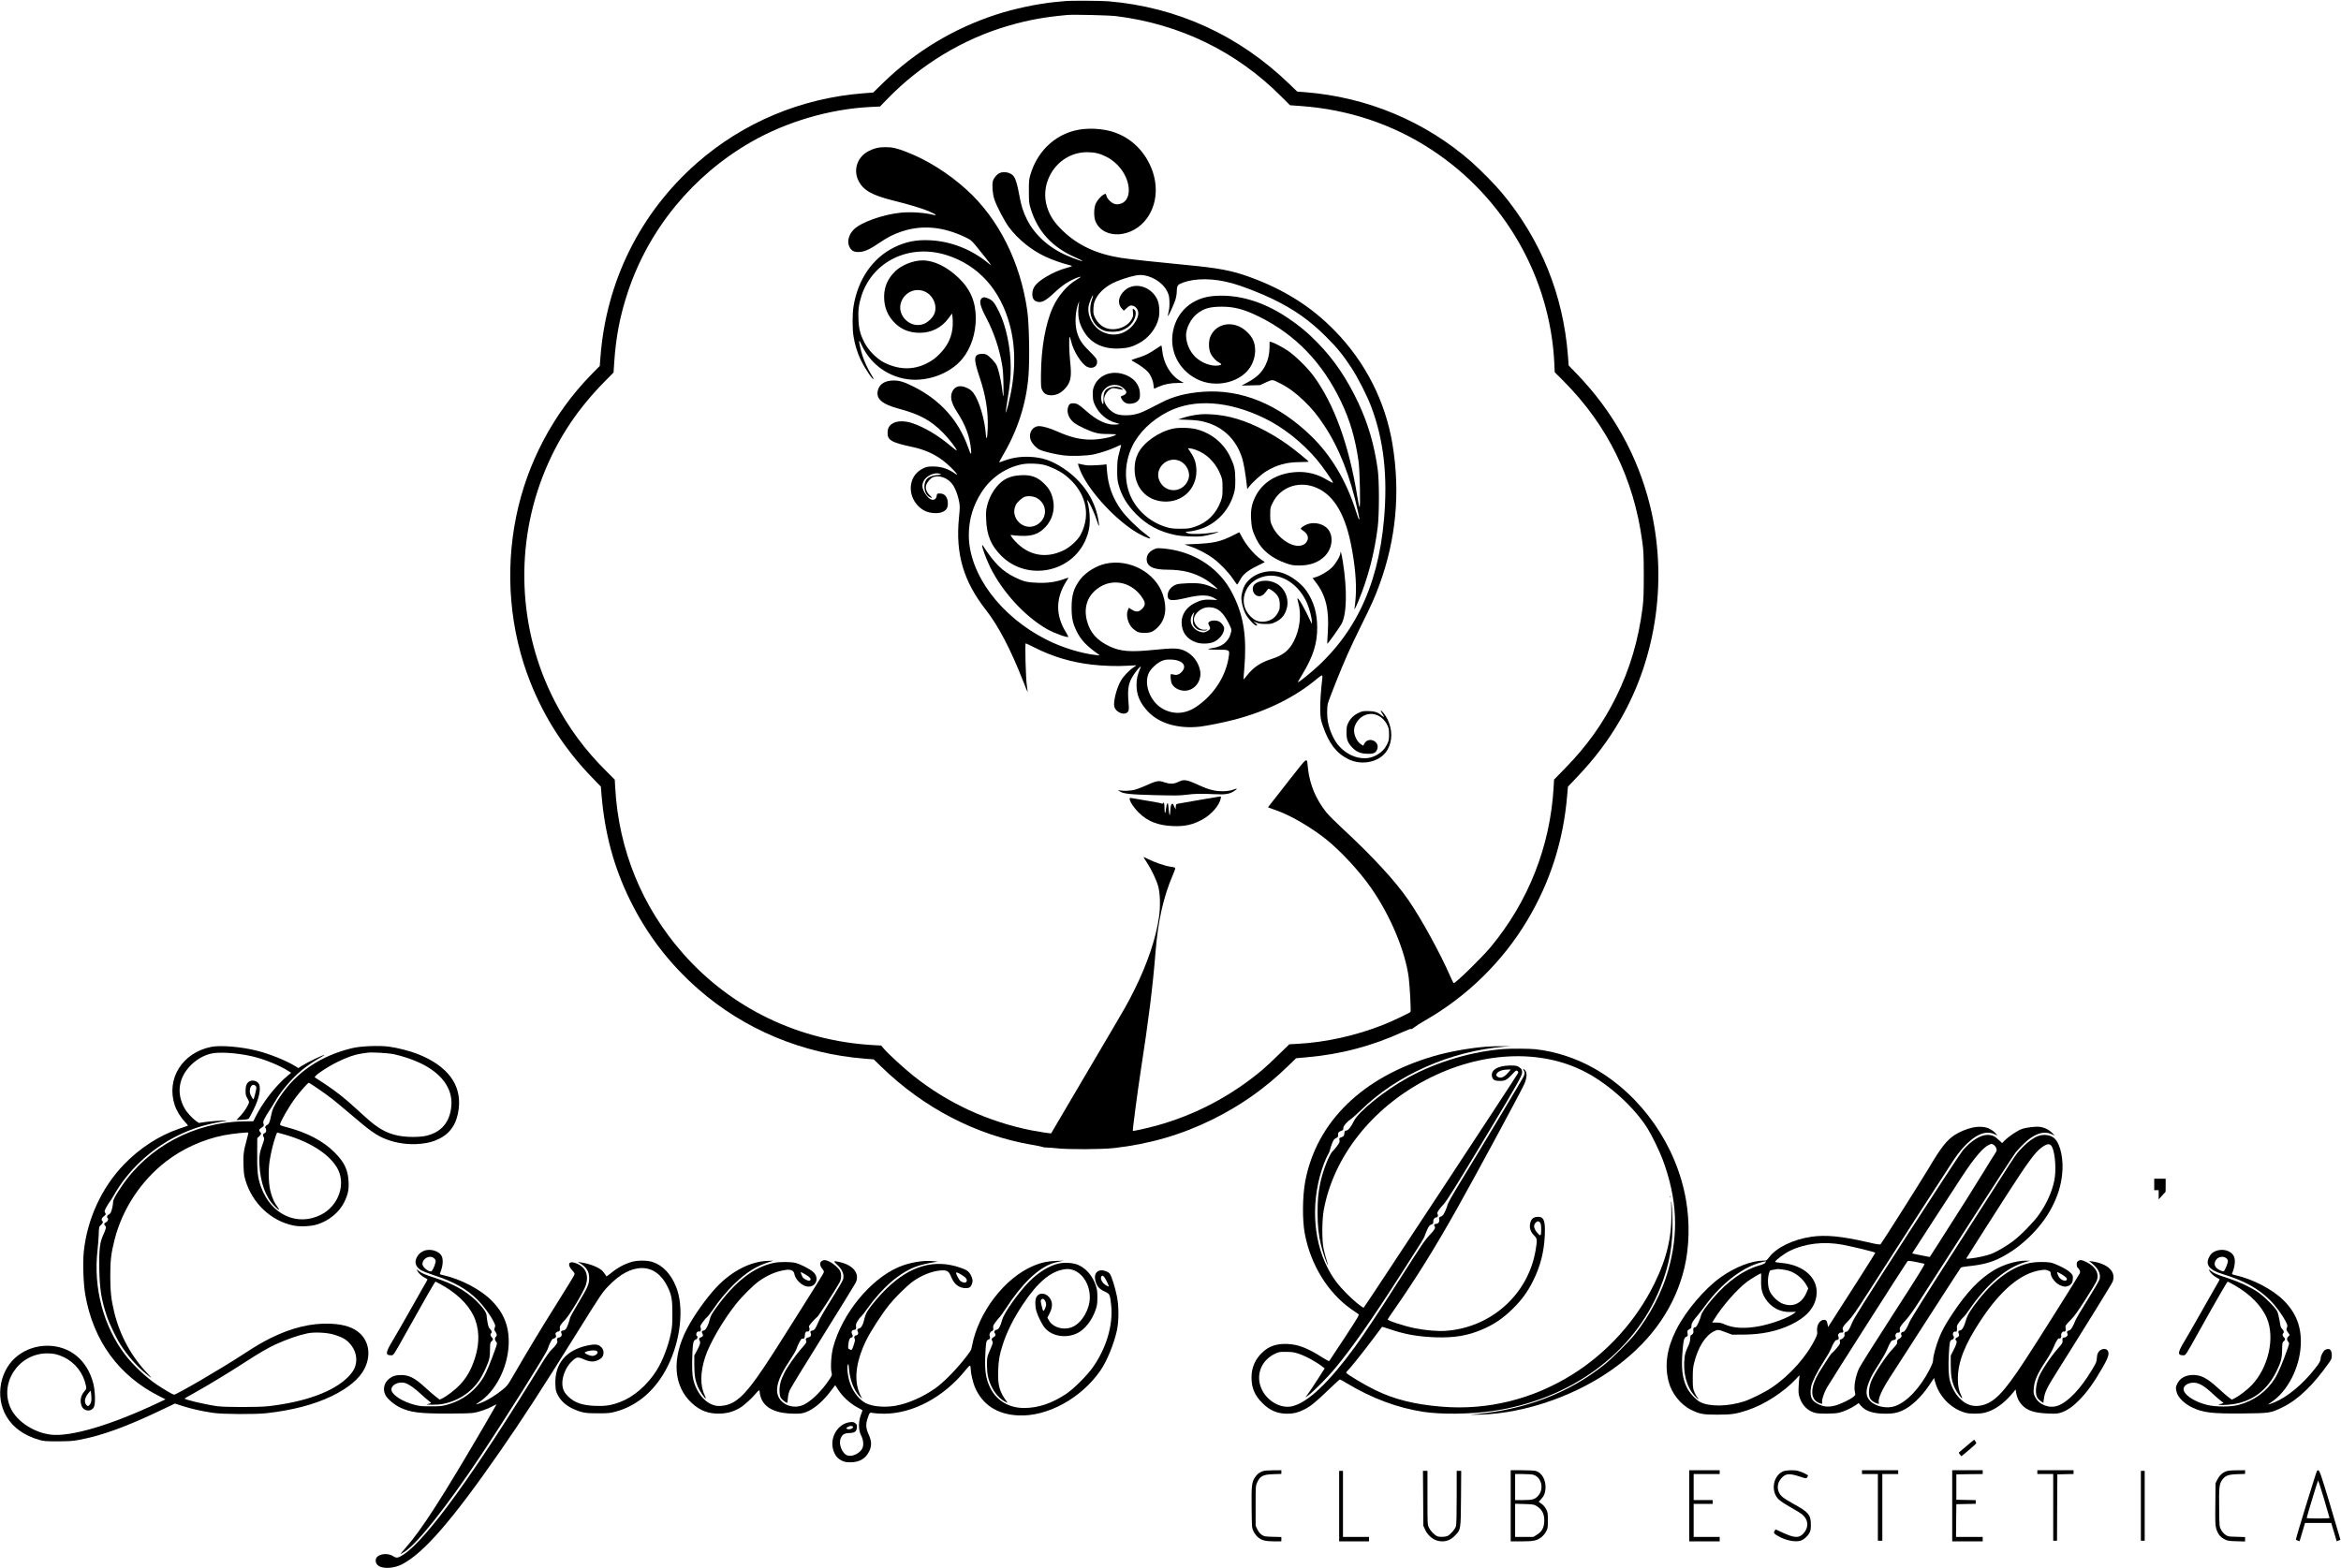 <?xml version="1.0" standalone="no"?>
<!DOCTYPE svg PUBLIC "-//W3C//DTD SVG 20010904//EN"
 "http://www.w3.org/TR/2001/REC-SVG-20010904/DTD/svg10.dtd">
<svg version="1.0" xmlns="http://www.w3.org/2000/svg"
 width="3685pt" height="2469pt" viewBox="0 0 3685 2469"
 preserveAspectRatio="xMidYMid meet">

<g transform="translate(0,2469) scale(0.1,-0.1)"
fill="#000000" stroke="none">
<path d="M16770 24673 c-19 -1 -87 -8 -150 -14 -281 -26 -666 -108 -950 -202
-670 -221 -1262 -580 -1765 -1068 l-160 -156 -155 -12 c-978 -76 -1894 -460
-2622 -1100 -893 -785 -1429 -1867 -1517 -3064 l-10 -129 -143 -146 c-589
-605 -1003 -1389 -1173 -2226 -178 -875 -100 -1792 222 -2605 224 -567 544
-1061 978 -1509 l133 -138 11 -134 c51 -606 195 -1138 447 -1650 269 -547 617
-1001 1074 -1403 723 -635 1643 -1020 2624 -1097 l140 -11 120 -117 c668 -649
1493 -1077 2366 -1227 85 -14 162 -30 171 -35 10 -5 39 -9 65 -9 27 1 99 -5
159 -12 168 -20 710 -18 903 4 558 63 1059 209 1548 450 451 224 824 487 1187
839 l129 125 185 17 c525 47 1010 176 1494 396 79 36 129 54 132 47 2 -6 24 5
49 26 26 21 102 70 170 109 660 377 1219 924 1607 1573 364 608 572 1260 631
1979 l11 129 139 146 c286 301 498 582 690 916 575 998 744 2241 459 3380
-195 780 -587 1480 -1160 2070 l-116 120 -12 155 c-74 958 -425 1824 -1039
2563 -108 130 -335 360 -482 490 -725 636 -1642 1020 -2623 1096 l-117 9 -126
121 c-791 765 -1765 1210 -2849 1301 -109 9 -591 12 -675 3z m800 -237 c1004
-125 1896 -559 2600 -1267 l136 -136 164 -12 c752 -53 1450 -286 2062 -687
1147 -750 1870 -2009 1935 -3367 l6 -138 137 -137 c695 -698 1108 -1539 1241
-2527 21 -150 23 -212 24 -530 0 -289 -4 -389 -18 -505 -64 -514 -200 -974
-418 -1415 -205 -415 -462 -775 -800 -1120 l-176 -180 -7 -120 c-53 -928 -395
-1798 -989 -2515 -137 -165 -552 -571 -583 -570 -5 0 -29 46 -53 103 -158 363
-450 897 -659 1202 -205 299 -562 687 -1035 1125 -108 100 -223 215 -256 255
-165 206 -264 440 -292 695 -21 187 18 213 -327 -225 l-302 -386 32 -13 c18
-7 69 -26 112 -41 219 -78 539 -265 771 -451 229 -183 526 -504 707 -764 304
-436 538 -994 593 -1413 17 -134 38 -524 28 -540 -9 -15 -293 -150 -433 -205
-427 -169 -905 -275 -1345 -298 l-130 -7 -170 -166 c-93 -92 -210 -201 -260
-242 -491 -410 -1051 -705 -1661 -873 -153 -42 -365 -89 -372 -82 -6 7 78 641
124 941 125 805 191 1338 234 1880 39 487 124 865 274 1213 20 46 36 90 36 97
0 15 -14 20 -85 30 -73 10 -240 67 -333 114 -45 23 -82 39 -82 36 0 -2 25 -43
56 -90 69 -107 146 -267 174 -365 32 -108 38 -320 15 -482 -48 -341 -186 -750
-392 -1162 -109 -217 -110 -219 -518 -911 -188 -319 -442 -751 -565 -960 -122
-209 -223 -381 -224 -381 -3 -4 -212 28 -306 47 -690 137 -1323 429 -1865 862
-150 120 -390 340 -458 420 l-47 54 -123 7 c-1169 65 -2235 578 -2997 1444
-643 729 -1012 1632 -1066 2611 l-7 125 -141 141 c-332 331 -594 686 -802
1090 -587 1135 -639 2488 -142 3665 216 511 507 944 914 1360 l152 155 11 165
c27 402 93 740 216 1107 330 989 1023 1832 1939 2358 559 320 1245 521 1886
551 l143 7 116 120 c524 541 1194 946 1907 1152 313 91 562 136 924 169 106 9
650 -4 770 -18z"/>
<path d="M17065 22659 c-404 -37 -728 -315 -847 -725 -20 -70 -23 -100 -22
-259 0 -167 2 -186 28 -270 110 -361 342 -612 711 -771 55 -24 101 -48 103
-53 4 -11 -121 32 -241 84 -284 122 -511 327 -632 570 -61 123 -90 216 -121
386 -29 160 -55 248 -86 292 -41 58 -149 84 -221 53 -44 -18 -94 -77 -108
-128 -16 -59 -5 -201 23 -285 35 -108 162 -350 232 -443 141 -188 350 -357
567 -459 110 -52 275 -110 372 -132 32 -7 54 -16 50 -20 -4 -4 -42 -16 -83
-27 -104 -28 -222 -80 -322 -140 -163 -99 -218 -168 -218 -274 0 -65 22 -101
75 -118 68 -22 137 14 273 142 125 118 230 187 361 237 28 10 51 16 51 11 0
-4 -30 -25 -67 -46 -142 -83 -287 -252 -367 -427 -119 -260 -187 -645 -190
-1067 -1 -195 0 -207 22 -247 28 -54 71 -77 142 -77 77 0 147 34 210 100 95
101 112 184 86 428 -17 159 -22 406 -7 391 4 -6 16 -41 25 -80 35 -147 161
-346 247 -390 77 -40 159 -3 159 72 0 49 -14 68 -136 188 -111 110 -159 189
-188 315 -29 122 -16 311 29 425 14 37 15 38 10 8 -29 -196 -7 -320 83 -463
115 -183 305 -270 557 -257 128 7 190 23 299 80 155 80 283 244 316 404 19 90
9 217 -22 285 -97 210 -356 284 -512 147 -103 -91 -121 -208 -46 -289 l30 -32
45 41 c28 26 54 41 70 41 69 0 122 -68 112 -142 -8 -61 -51 -139 -109 -196
-126 -125 -296 -154 -454 -77 -141 69 -235 234 -221 388 5 53 61 196 73 184 2
-2 -6 -30 -17 -62 -74 -212 8 -422 192 -491 68 -26 210 -23 279 4 75 29 132
73 169 129 56 84 65 180 19 204 -20 11 -20 10 -14 -45 6 -47 4 -64 -14 -101
-69 -142 -283 -212 -432 -141 -67 32 -121 89 -155 163 -22 48 -25 65 -21 138
4 68 10 95 36 148 56 112 173 212 325 275 130 55 303 102 370 102 172 0 357
-112 429 -257 28 -56 33 -79 36 -157 3 -61 -1 -114 -12 -160 -9 -38 -14 -71
-12 -73 7 -7 90 174 116 251 14 44 23 97 24 142 2 87 13 103 94 133 202 75
489 72 779 -10 169 -47 446 -155 628 -243 348 -169 587 -337 846 -595 180
-180 264 -282 401 -491 102 -155 247 -439 313 -615 197 -523 261 -1089 200
-1778 -96 -1088 -493 -1883 -1235 -2474 -93 -75 -129 -97 -117 -75 2 4 34 58
71 120 168 280 231 481 230 732 0 223 -53 406 -165 571 -85 126 -254 251 -396
292 -225 66 -473 -19 -579 -198 -28 -48 -54 -145 -54 -200 0 -66 27 -172 62
-243 34 -71 143 -192 172 -192 24 0 20 12 -16 43 l-33 27 50 -22 c40 -18 69
-22 145 -23 88 0 101 3 162 33 99 48 154 122 178 235 30 145 -41 301 -167 369
-120 65 -274 58 -348 -16 -53 -54 -19 -165 56 -181 45 -10 84 11 125 66 20 27
37 49 39 49 18 0 61 -26 95 -56 64 -58 84 -105 85 -194 0 -65 -4 -82 -30 -129
-49 -90 -134 -139 -240 -140 -77 -1 -130 23 -193 86 -111 112 -136 268 -65
412 54 111 160 189 297 218 258 54 539 -130 666 -437 36 -88 70 -222 69 -274
l0 -41 -16 35 c-93 204 -194 382 -209 367 -3 -3 2 -30 11 -60 55 -189 27 -429
-71 -617 -75 -143 -169 -218 -346 -275 -176 -56 -284 -129 -388 -259 -29 -37
-54 -66 -55 -64 -2 2 3 75 11 163 42 490 -6 822 -166 1150 -74 153 -161 274
-271 379 -229 219 -530 348 -863 372 -75 5 -85 4 -136 -23 -63 -32 -100 -85
-100 -146 0 -116 99 -167 325 -167 246 -1 424 -46 605 -156 72 -43 214 -162
180 -150 -8 2 -47 18 -87 35 -116 50 -206 64 -368 58 -77 -3 -156 -10 -176
-16 -88 -27 -149 -100 -149 -178 0 -85 61 -92 299 -36 230 54 355 50 454 -16
l29 -19 -89 5 c-107 7 -174 -6 -262 -50 -133 -65 -211 -179 -211 -306 0 -155
82 -267 234 -317 70 -24 186 -23 256 2 96 33 180 137 180 220 0 30 -37 82 -72
104 -60 36 -178 20 -178 -25 0 -7 8 -26 17 -43 22 -38 13 -56 -38 -82 -31 -16
-51 -20 -77 -15 -148 28 -222 166 -151 281 25 41 35 40 18 -2 -6 -16 -12 -57
-12 -91 -2 -66 13 -97 66 -137 32 -23 126 -34 153 -17 16 10 13 11 -18 6 -71
-11 -145 36 -174 112 -23 59 -7 110 50 168 55 54 126 80 206 72 115 -10 193
-79 278 -245 47 -93 50 -102 41 -142 -15 -66 -34 -105 -75 -150 -50 -55 -117
-88 -209 -102 -41 -6 -75 -15 -75 -20 0 -4 67 -8 149 -8 181 0 187 -3 176 -88
-40 -322 -238 -629 -526 -818 -169 -110 -358 -117 -525 -19 -192 112 -294 387
-209 561 32 65 119 148 192 182 48 22 72 27 138 27 136 0 225 -46 225 -115 0
-39 -39 -92 -83 -114 -32 -15 -45 -16 -80 -8 -23 6 -43 9 -46 7 -11 -12 -2
-115 14 -149 39 -81 157 -130 255 -106 135 32 219 174 190 317 -28 132 -116
246 -237 304 -93 45 -182 48 -474 18 -388 -40 -541 -28 -718 56 -197 94 -304
216 -352 403 -56 218 14 406 195 524 232 150 529 74 685 -176 43 -69 41 -106
-6 -157 -54 -57 -97 -62 -164 -20 l-50 31 -16 -38 c-34 -82 5 -223 81 -290 63
-55 94 -67 181 -67 97 0 138 17 211 90 121 121 149 301 79 511 -116 348 -522
569 -900 489 -146 -31 -317 -137 -401 -248 -103 -137 -136 -246 -136 -447 0
-160 19 -251 82 -375 68 -136 148 -219 340 -358 25 -18 25 -18 -30 -12 -233
24 -539 118 -780 239 -730 366 -1230 1037 -1230 1650 0 248 68 473 207 686
147 223 379 381 633 430 92 18 255 13 345 -10 100 -25 241 -93 321 -153 331
-251 429 -617 253 -948 -45 -85 -165 -195 -264 -243 -282 -138 -558 -85 -770
147 -64 70 -83 107 -47 92 9 -4 71 -10 138 -12 183 -8 284 28 390 138 106 112
152 272 121 423 -23 112 -59 180 -138 258 -106 107 -210 145 -374 135 -170
-10 -276 -60 -376 -180 -70 -83 -122 -187 -150 -297 -18 -72 -21 -103 -16
-220 9 -248 76 -409 237 -570 409 -410 1120 -267 1336 268 44 109 58 181 58
302 0 100 -16 218 -41 299 -3 11 1 10 12 -4 31 -36 113 -220 144 -321 33 -111
41 -90 16 42 -60 315 -253 595 -543 788 -187 125 -335 175 -537 183 -144 6
-275 -15 -402 -62 -36 -14 -69 -25 -74 -25 -4 0 20 46 53 103 233 390 373 822
407 1256 21 264 11 818 -19 1031 -108 763 -452 1448 -955 1903 -285 258 -620
469 -942 593 -160 62 -224 77 -333 77 -107 1 -181 -17 -273 -65 -169 -90 -237
-284 -159 -453 75 -159 211 -238 562 -325 245 -61 447 -122 553 -167 59 -25
107 -50 107 -56 0 -5 -12 -6 -27 -2 -152 38 -363 52 -527 36 -280 -29 -622
-151 -734 -262 -84 -83 -113 -197 -70 -278 33 -63 75 -84 158 -78 83 5 161 41
307 140 139 94 225 138 356 182 321 107 650 78 1002 -90 81 -39 97 -51 156
-122 91 -108 249 -310 249 -317 0 -3 -26 15 -57 41 -257 209 -578 334 -903
350 -215 11 -385 -23 -565 -112 -340 -168 -571 -503 -640 -930 -19 -116 -19
-354 0 -470 20 -128 59 -255 110 -363 66 -139 205 -347 205 -306 0 4 -15 32
-34 63 -57 94 -105 197 -136 289 -30 91 -62 233 -55 241 6 5 4 10 44 -74 129
-269 369 -457 661 -517 328 -68 721 67 922 317 132 163 208 395 208 632 0 261
-84 459 -274 641 -181 173 -385 272 -566 272 -146 0 -332 -75 -433 -176 -113
-112 -168 -239 -170 -389 -2 -166 52 -304 164 -416 107 -108 235 -159 397
-159 186 0 345 81 455 232 l52 71 8 -44 c4 -24 6 -87 4 -139 -7 -165 -69 -308
-190 -436 -72 -78 -130 -121 -224 -168 -210 -105 -441 -99 -668 17 -117 60
-244 190 -307 312 -67 130 -89 215 -95 368 -7 147 6 240 48 371 180 550 765
826 1350 636 491 -159 835 -541 983 -1092 101 -374 94 -787 -21 -1253 -21 -82
-39 -141 -41 -129 -1 11 11 101 27 200 40 241 51 348 51 506 0 305 -73 656
-181 874 -69 141 -100 181 -162 210 -63 29 -91 30 -117 4 -41 -41 -20 -124 78
-310 114 -217 199 -467 242 -710 18 -98 23 -173 26 -345 3 -221 -1 -226 -25
-35 -16 121 -55 288 -82 346 -25 53 -111 144 -161 170 -22 11 -48 15 -86 12
-115 -10 -120 -77 -23 -364 98 -291 138 -542 129 -805 -6 -167 -22 -210 -31
-86 -18 229 -105 519 -193 638 -25 34 -53 57 -96 78 -106 53 -193 35 -235 -49
-43 -83 -21 -184 71 -325 135 -207 202 -388 221 -595 9 -95 -3 -86 -45 34
-153 433 -444 754 -874 966 -150 74 -225 94 -326 88 -119 -7 -196 -59 -220
-150 -37 -135 59 -220 331 -294 331 -89 498 -181 694 -378 95 -96 227 -268
214 -280 -2 -2 -49 34 -104 80 -189 159 -401 285 -590 350 -109 38 -228 40
-297 6 -64 -32 -91 -71 -96 -143 -9 -126 54 -165 378 -234 199 -42 345 -106
490 -213 75 -56 203 -180 222 -217 11 -19 10 -19 -13 -2 -121 86 -226 121
-359 122 -82 0 -103 -4 -151 -26 -111 -52 -179 -140 -198 -257 -27 -170 68
-346 227 -420 74 -34 192 -42 257 -17 69 26 95 64 95 136 0 100 -47 159 -126
159 -43 0 -44 0 -50 -40 -12 -77 -88 -80 -147 -7 -83 101 -98 181 -49 258 49
77 177 128 247 98 29 -12 28 -13 -40 -19 -98 -8 -162 -41 -186 -94 -39 -85
-13 -206 53 -246 52 -32 62 -23 19 16 -54 48 -78 111 -62 164 15 50 65 109
108 126 97 41 239 -13 311 -119 41 -59 81 -165 99 -261 14 -74 14 -96 -2 -259
-56 -566 70 -998 424 -1450 196 -250 392 -625 581 -1109 40 -104 75 -187 76
-185 1 1 -4 47 -12 102 -18 115 -32 665 -18 665 5 0 66 -29 135 -64 284 -144
577 -232 899 -270 176 -21 411 -29 570 -18 74 5 136 8 138 7 1 -1 -19 -16 -45
-33 -66 -43 -155 -135 -197 -206 -67 -112 -124 -330 -106 -409 21 -98 170
-152 217 -80 13 20 15 40 8 126 -20 241 -4 327 85 460 50 75 120 150 105 112
-51 -123 -65 -183 -65 -280 1 -157 51 -277 173 -411 177 -194 483 -284 827
-245 117 14 374 66 550 112 507 134 956 357 1296 646 35 30 68 51 74 48 6 -3
8 -23 5 -43 -23 -182 -37 -391 -33 -510 4 -126 8 -146 43 -247 93 -271 211
-424 396 -517 226 -113 518 -42 623 153 76 139 75 309 -3 474 -29 60 -94 145
-105 135 -3 -3 8 -26 24 -50 16 -24 27 -46 25 -48 -2 -3 -19 8 -37 23 -60 51
-114 68 -213 69 -83 1 -96 -2 -157 -32 -73 -36 -123 -86 -159 -161 -19 -38
-23 -63 -24 -141 0 -112 18 -161 86 -235 65 -70 126 -98 230 -103 104 -5 143
10 166 66 53 128 -138 215 -202 91 l-16 -30 -32 19 c-75 46 -128 174 -109 260
21 93 95 178 181 207 132 45 272 -23 340 -165 22 -47 26 -69 26 -145 0 -82 -3
-97 -33 -157 -39 -79 -97 -135 -189 -180 -216 -106 -519 24 -650 279 -45 87
-77 179 -92 267 -14 75 -14 217 0 275 14 61 201 532 307 771 47 107 148 320
224 473 161 324 210 434 284 637 260 716 328 1447 203 2205 -111 673 -425
1293 -908 1787 -370 381 -804 654 -1352 851 -269 98 -490 139 -994 186 -432
41 -904 92 -1020 111 -387 62 -674 196 -912 423 -139 134 -207 236 -252 381
-49 158 -35 329 39 481 114 235 341 380 595 379 120 -1 200 -20 306 -75 98
-51 190 -134 251 -228 144 -221 124 -471 -42 -511 -38 -9 -58 -9 -87 0 -50 16
-111 75 -125 122 -13 44 -11 42 -46 24 -43 -23 -99 -87 -124 -141 -32 -70 -33
-218 -1 -287 131 -287 586 -255 808 57 165 230 183 549 47 838 -139 297 -394
496 -706 551 -112 20 -225 25 -331 15z m-2509 -2559 c133 -57 205 -225 151
-352 -26 -63 -102 -135 -166 -159 -221 -83 -446 154 -347 367 66 142 222 204
362 144z m1769 -3254 c169 -100 165 -327 -7 -422 -201 -110 -430 113 -327 317
22 45 97 112 141 127 53 18 142 8 193 -22z"/>
<path d="M19100 20029 c-331 -28 -576 -242 -636 -557 -58 -305 87 -600 368
-747 308 -162 733 -52 872 225 65 132 72 283 16 397 -36 73 -124 159 -203 197
-189 93 -399 19 -468 -163 -28 -75 -23 -195 10 -261 29 -57 85 -116 134 -141
45 -24 41 -36 -16 -44 -109 -16 -260 39 -356 130 -93 88 -150 221 -151 346 0
112 76 262 172 338 105 84 203 112 392 112 200 0 356 -43 596 -162 566 -282
987 -720 1280 -1333 141 -294 225 -582 276 -946 19 -140 32 -731 15 -715 -5 6
-21 80 -35 165 -131 813 -365 1459 -689 1900 -95 129 -289 320 -405 398 -92
61 -214 125 -262 137 l-25 6 -1 -93 c-2 -106 -23 -196 -64 -278 -61 -121 -139
-195 -295 -278 l-80 -43 145 3 145 4 92 43 c105 48 98 48 218 -12 127 -63 251
-153 374 -272 139 -135 209 -219 326 -395 234 -352 412 -804 530 -1352 28
-134 28 -131 16 -124 -5 4 -26 59 -46 124 -150 476 -391 882 -706 1187 -521
504 -1102 741 -1707 696 -268 -21 -467 -73 -662 -175 -261 -135 -309 -157
-389 -177 -109 -27 -252 -24 -322 8 -95 43 -179 150 -179 228 1 68 66 156 128
172 14 3 57 -1 95 -11 39 -9 72 -14 75 -12 2 3 -11 14 -29 25 -48 29 -140 29
-199 -1 -62 -32 -80 -70 -80 -178 -1 -74 -2 -83 -14 -67 -21 27 -29 100 -16
147 14 51 63 108 115 131 51 24 129 24 180 0 41 -18 95 -72 95 -95 0 -22 -24
-46 -54 -54 -38 -10 -40 -20 -16 -60 31 -51 76 -74 135 -69 61 4 102 23 129
60 17 23 21 42 20 95 -2 151 -109 272 -281 317 -195 51 -380 -34 -444 -204
-16 -45 -20 -73 -17 -142 3 -74 8 -95 40 -160 63 -127 186 -231 312 -263 32
-9 61 -18 63 -20 11 -10 -97 -16 -142 -7 -129 25 -244 91 -394 225 -96 86
-132 106 -189 106 -48 0 -68 -17 -82 -69 -22 -82 21 -182 103 -242 64 -47 233
-126 322 -150 63 -18 108 -23 213 -23 107 -1 129 -3 115 -13 -47 -35 -247 -74
-383 -75 -176 -1 -327 35 -539 129 -117 52 -222 82 -284 83 -100 0 -167 -100
-137 -206 16 -56 85 -135 144 -164 63 -30 253 -76 378 -90 132 -16 363 -8 473
15 102 21 259 73 355 118 41 20 76 34 77 33 2 -1 -11 -56 -29 -122 -28 -106
-31 -135 -32 -269 -1 -118 3 -166 18 -225 46 -179 134 -328 281 -476 172 -173
368 -278 620 -329 112 -23 331 -31 435 -16 77 12 247 58 238 66 -1 1 -39 -3
-83 -11 -128 -21 -323 -29 -383 -14 -55 13 -61 30 -11 30 52 0 175 29 247 59
228 94 404 293 474 538 19 65 23 102 23 218 -1 168 -14 225 -86 373 -103 209
-291 361 -524 423 -96 25 -277 30 -370 10 -228 -50 -469 -221 -551 -391 -39
-80 -54 -148 -54 -248 1 -286 184 -492 455 -509 291 -19 518 193 518 482 -1
113 -26 196 -89 289 l-46 69 52 -6 c30 -4 89 -24 138 -48 144 -69 266 -209
330 -377 23 -60 26 -81 26 -197 0 -115 -3 -138 -26 -203 -73 -202 -215 -343
-414 -408 -81 -26 -102 -29 -224 -29 -110 0 -149 4 -213 23 -239 69 -445 238
-555 457 -120 241 -117 545 8 813 103 219 314 423 569 551 411 207 952 169
1517 -105 294 -143 595 -381 825 -654 82 -97 261 -352 252 -361 -4 -4 -43 14
-87 41 -152 95 -321 138 -494 127 -303 -19 -533 -161 -647 -398 -51 -108 -68
-199 -62 -332 6 -137 23 -204 84 -327 85 -174 241 -300 466 -379 92 -31 112
-35 212 -35 167 0 300 48 397 145 134 134 146 351 25 454 -83 71 -223 89 -320
41 -30 -14 -61 -34 -71 -44 -16 -18 -14 -20 24 -46 71 -47 95 -107 66 -164
-20 -39 -46 -59 -92 -71 -140 -37 -362 109 -452 296 -36 76 -37 81 -37 189 0
108 1 112 39 188 115 233 379 339 636 256 295 -96 490 -391 594 -900 65 -318
93 -627 76 -846 -6 -76 -13 -149 -17 -163 -11 -51 14 -6 60 104 153 371 252
752 304 1165 25 205 25 730 0 909 -55 390 -148 709 -302 1041 -177 379 -382
684 -640 948 -161 166 -294 276 -484 403 -383 255 -780 371 -1161 338z m-534
-2595 c113 -47 179 -185 140 -292 -78 -216 -361 -230 -455 -22 -86 191 120
395 315 314z"/>
<path d="M18186 19190 c-109 -73 -163 -99 -283 -136 -51 -16 -93 -32 -93 -35
0 -3 24 -18 53 -34 78 -42 169 -109 207 -151 46 -53 81 -135 87 -205 3 -32 8
-59 10 -59 2 0 33 13 69 30 87 39 192 60 306 60 l93 0 -54 31 c-158 91 -269
280 -288 492 -3 37 -9 67 -12 67 -3 0 -46 -27 -95 -60z"/>
<path d="M18875 18164 c-88 -10 -179 -29 -250 -52 l-80 -27 160 -6 c122 -5
183 -13 256 -32 292 -76 499 -276 593 -574 23 -74 54 -254 72 -422 l7 -63 25
33 c54 73 193 198 273 248 166 102 322 144 536 145 73 1 133 4 133 7 0 9 -228
194 -324 263 -302 216 -629 373 -911 439 -162 38 -363 55 -490 41z"/>
<path d="M16970 17380 c0 -6 13 -45 30 -88 112 -290 494 -724 838 -952 103
-68 240 -134 268 -128 9 2 -22 30 -73 68 -123 91 -309 274 -383 378 -139 195
-208 386 -226 631 l-7 93 -26 -7 c-14 -3 -82 -8 -151 -11 -96 -5 -141 -2 -193
10 -81 19 -77 19 -77 6z"/>
<path d="M19407 16259 c-194 -98 -299 -122 -602 -135 l-160 -7 85 -29 c122
-40 273 -119 371 -193 106 -79 236 -215 308 -321 30 -43 57 -83 62 -87 4 -5
24 23 44 62 51 97 109 146 264 225 l130 65 -62 44 c-115 83 -241 236 -316 385
-12 23 -22 42 -24 41 -1 0 -46 -22 -100 -50z"/>
<path d="M15461 16098 c-2 -35 63 -209 123 -333 191 -392 549 -783 899 -982
110 -62 316 -137 333 -121 2 3 -16 38 -40 78 -162 263 -159 533 10 798 19 29
34 54 34 56 0 2 -29 -7 -65 -20 -133 -48 -256 -66 -415 -61 -171 6 -226 19
-365 87 -198 97 -322 219 -502 497 -10 16 -12 16 -12 1z"/>
<path d="M21100 15985 c0 -47 -71 -167 -133 -229 -63 -63 -178 -131 -264 -156
l-41 -13 54 -71 c155 -201 209 -433 185 -784 -7 -96 -10 -176 -8 -179 6 -5
188 249 223 311 84 150 93 533 22 981 -19 123 -37 189 -38 140z"/>
<path d="M18590 12396 c-19 -7 -52 -21 -72 -30 -50 -22 -113 -20 -183 4 -101
35 -117 32 -331 -63 -44 -20 -107 -43 -140 -52 -63 -17 -177 -22 -234 -11
l-35 7 31 -21 c59 -39 158 -50 554 -60 312 -8 394 -7 485 5 141 18 240 21 445
10 183 -9 244 1 321 52 54 36 49 45 -13 21 -77 -30 -214 -35 -314 -13 -90 20
-135 37 -284 105 -118 54 -178 66 -230 46z"/>
<path d="M18885 12095 c-170 -30 -324 -57 -342 -60 -29 -5 -32 -9 -35 -48 l-3
-42 -23 49 c-21 46 -24 49 -39 33 -12 -12 -18 -40 -21 -104 -6 -104 -16 -88
-27 40 -6 70 -10 85 -20 77 -7 -6 -16 -42 -20 -80 -4 -39 -11 -70 -16 -70 -5
0 -9 36 -9 80 0 72 -9 97 -25 70 -4 -6 -14 -6 -28 0 -12 6 -119 26 -237 45
-118 19 -225 37 -237 40 -59 14 12 -121 122 -230 135 -136 298 -201 530 -212
193 -9 328 21 482 109 136 77 258 219 279 326 5 24 3 32 -7 31 -8 0 -153 -25
-324 -54z"/>
<path d="M3325 8206 c-455 -91 -713 -503 -574 -919 29 -87 92 -191 159 -260
32 -32 52 -60 46 -63 -6 -2 -65 -22 -131 -45 -319 -108 -628 -308 -875 -566
-351 -365 -578 -859 -631 -1372 -18 -178 -7 -502 24 -681 126 -722 527 -1272
1160 -1592 l102 -52 -125 -59 c-730 -345 -1364 -533 -1678 -497 -261 30 -528
202 -628 405 -196 398 113 874 568 875 104 0 168 -15 265 -61 176 -84 306
-252 345 -446 10 -51 10 -53 -22 -89 -61 -70 -76 -152 -44 -234 36 -89 159
-94 195 -8 24 57 16 254 -14 370 -96 365 -370 588 -722 588 -170 0 -329 -53
-463 -154 -283 -215 -365 -646 -181 -958 103 -176 279 -302 516 -370 70 -21
99 -23 293 -23 179 1 235 4 335 23 371 70 751 209 1339 491 l169 81 124 -40
c138 -44 298 -80 478 -107 151 -22 654 -25 840 -5 402 45 746 134 1021 266
264 127 444 278 523 437 99 200 73 410 -65 546 -103 100 -254 151 -474 160
-302 12 -611 -63 -945 -229 -140 -71 -212 -113 -437 -259 -343 -224 -1038
-629 -1078 -629 -19 0 -160 83 -272 158 -169 114 -376 310 -500 472 -341 449
-501 1054 -433 1645 8 72 17 184 19 249 4 118 4 119 35 148 32 30 39 52 21 63
-15 9 -12 43 6 57 54 45 55 47 39 72 -14 21 -13 27 16 82 17 32 43 75 58 94
15 19 42 62 61 95 220 392 579 730 997 939 235 117 440 181 763 236 95 16
-191 1 -312 -16 l-107 -16 -44 30 c-58 40 -148 138 -181 199 -137 243 -94 500
115 697 84 79 183 135 289 163 125 34 415 16 655 -39 188 -43 429 -140 569
-229 l49 -31 -49 -41 c-195 -161 -401 -426 -519 -667 l-27 -55 -149 -2 c-776
-11 -1508 -401 -1928 -1028 -96 -142 -131 -208 -131 -243 0 -43 -20 -131 -36
-164 -8 -15 -22 -29 -33 -33 -21 -6 -35 -42 -20 -51 21 -13 9 -54 -21 -69 -33
-17 -38 -36 -15 -55 21 -17 13 -53 -32 -150 -53 -115 -66 -237 -60 -540 6
-308 32 -473 118 -733 37 -112 151 -350 215 -449 107 -167 248 -329 387 -446
111 -93 125 -98 46 -16 -258 269 -440 602 -530 968 -49 203 -63 328 -63 571
-1 248 13 361 69 581 123 479 414 921 808 1225 261 202 588 350 912 413 128
25 373 51 383 41 3 -3 -9 -56 -26 -117 -47 -170 -55 -233 -49 -397 4 -120 9
-162 31 -236 109 -363 400 -638 754 -712 110 -22 281 -14 384 20 182 59 339
190 417 348 59 122 74 192 68 319 -9 189 -63 306 -217 461 -177 180 -435 316
-753 399 -94 24 -111 32 -109 46 11 56 145 287 245 421 75 100 193 233 207
233 15 0 260 -168 367 -252 58 -46 194 -159 302 -251 297 -256 402 -329 553
-387 161 -62 352 -88 529 -71 134 13 205 32 304 81 178 87 279 243 306 473 45
380 -175 673 -647 861 -116 46 -331 101 -456 116 -156 20 -438 8 -569 -23
-496 -118 -879 -375 -1140 -764 -96 -144 -124 -204 -142 -301 -19 -98 -34
-134 -64 -147 -23 -10 -37 -41 -22 -51 5 -3 9 -19 9 -35 0 -22 -7 -32 -25 -41
-27 -12 -32 -37 -12 -68 10 -17 7 -35 -21 -113 -46 -126 -55 -183 -48 -317 14
-279 98 -512 233 -647 74 -75 99 -82 50 -15 -49 67 -73 118 -103 219 -36 120
-44 336 -20 502 19 126 63 305 96 393 l22 56 90 -25 c401 -109 706 -296 846
-517 159 -252 40 -612 -250 -756 -374 -184 -780 5 -938 437 -55 152 -65 243
-61 595 l1 177 30 28 c34 31 37 47 15 69 -22 23 -18 41 13 61 44 27 51 40 40
71 -9 23 -6 37 21 87 17 33 50 88 74 122 23 33 62 96 87 140 93 162 265 364
419 491 75 63 212 155 298 202 34 19 61 35 59 37 -10 10 -261 -110 -355 -170
l-54 -35 -47 29 c-144 89 -400 192 -604 244 -250 63 -572 90 -721 61z m2878
-116 c135 -29 293 -82 414 -140 336 -160 511 -402 488 -673 -22 -258 -161
-421 -406 -473 -45 -10 -122 -16 -200 -16 -224 0 -390 46 -548 153 -86 58
-133 98 -357 303 -164 151 -303 260 -476 376 -81 54 -153 101 -160 104 -33 13
180 160 357 246 149 73 268 115 365 129 41 6 86 13 100 15 63 11 329 -4 423
-24z m-950 -4414 c149 -44 215 -86 283 -178 80 -109 95 -250 38 -365 -15 -32
-56 -85 -93 -123 -229 -232 -670 -394 -1256 -462 -151 -17 -680 -17 -805 0
-197 28 -529 107 -513 122 4 4 71 43 148 85 208 115 562 330 800 485 215 140
362 225 482 281 178 81 364 146 501 174 108 23 306 14 415 -19z m-3814 -996
c1 -48 -4 -73 -19 -97 -24 -40 -44 -42 -67 -7 -31 49 -16 113 44 184 l28 33 6
-24 c4 -13 7 -53 8 -89z"/>
<path d="M23395 8209 c-275 -22 -588 -79 -828 -149 -1119 -327 -1844 -1034
-2021 -1970 -44 -234 -48 -613 -7 -825 92 -492 367 -936 736 -1192 50 -34 98
-68 108 -75 16 -12 -2 -43 -217 -372 -130 -198 -239 -363 -243 -367 -5 -4 -53
22 -108 57 -229 146 -378 204 -545 212 -174 7 -292 -32 -398 -132 -113 -106
-172 -240 -172 -393 0 -166 48 -282 170 -404 116 -118 236 -169 395 -169 96 0
166 17 260 64 102 50 179 112 379 305 98 94 182 171 187 171 5 0 56 -28 112
-62 390 -235 793 -386 1205 -449 277 -42 733 -37 1077 12 1233 176 2236 911
2648 1939 147 366 204 688 193 1085 -3 121 -10 240 -15 265 -6 31 -7 -2 -3
-105 14 -420 -63 -760 -263 -1170 -285 -584 -742 -1092 -1292 -1436 -626 -392
-1338 -568 -2060 -508 -427 35 -748 115 -1051 264 -163 79 -452 253 -452 271
0 6 9 19 20 29 39 35 228 271 385 480 87 116 159 211 160 213 2 2 56 -15 121
-37 244 -83 445 -118 724 -128 292 -9 500 25 726 121 196 83 340 182 499 341
135 135 225 260 309 430 114 229 172 457 183 721 9 218 -15 284 -102 284 -84
0 -119 -34 -132 -125 -8 -60 16 -120 67 -170 48 -47 50 -66 21 -237 -119 -693
-703 -1214 -1416 -1263 -124 -9 -319 8 -483 41 -163 32 -435 121 -428 140 3 7
45 71 94 141 348 498 644 974 997 1602 281 500 973 1780 1053 1949 46 96 54
184 22 225 -26 32 -48 37 -26 5 21 -29 20 -54 -3 -103 -18 -40 -701 -1179
-1019 -1700 -92 -150 -169 -288 -174 -310 -5 -22 -23 -71 -40 -108 -26 -55
-38 -71 -66 -82 -31 -13 -33 -17 -27 -46 8 -36 -16 -69 -50 -69 -26 0 -39 -22
-23 -38 20 -20 -2 -61 -74 -134 -41 -42 -105 -125 -151 -198 -44 -69 -101
-156 -127 -195 -26 -38 -138 -214 -250 -390 -254 -402 -517 -797 -652 -983
-408 -559 -736 -871 -981 -933 -200 -50 -439 101 -508 322 -63 203 31 408 230
503 62 29 73 31 176 30 90 -1 124 -5 190 -27 122 -40 284 -129 393 -215 l24
-18 -112 -175 c-61 -96 -130 -198 -153 -228 l-40 -55 49 35 c73 51 307 287
421 426 272 328 569 753 1045 1495 338 528 353 551 364 588 6 19 25 65 41 101
24 53 37 68 62 77 31 11 35 18 32 58 -2 23 23 54 43 54 25 0 39 27 26 50 -10
18 -7 28 16 63 15 23 49 65 75 92 55 58 198 288 674 1080 492 818 565 948 565
1000 0 30 -6 47 -22 62 -45 40 -70 47 -168 46 -204 -3 -316 -78 -281 -186 14
-43 45 -57 122 -57 79 0 111 17 189 101 60 65 66 69 85 56 15 -11 17 -19 10
-35 -20 -43 -2420 -3692 -2429 -3692 -24 0 -155 107 -266 219 -142 143 -224
254 -303 409 -241 470 -262 1095 -57 1640 22 59 51 122 64 142 12 19 26 51 30
70 3 19 18 66 33 103 22 57 33 71 62 86 30 14 36 21 33 44 -4 38 10 58 49 71
29 9 34 16 34 43 1 36 57 101 130 151 22 15 87 73 145 130 563 556 1415 933
2260 1001 l105 8 -145 0 c-80 0 -190 -3 -245 -8z m340 -414 c-57 -66 -110 -88
-154 -64 -35 20 -37 41 -7 70 31 30 86 47 154 48 l54 1 -47 -55z m509 -2357
c11 -16 16 -46 16 -103 0 -103 -7 -114 -47 -72 -69 73 -82 130 -41 174 27 29
52 29 72 1z"/>
<path d="M23680 8173 c-507 -37 -1065 -203 -1515 -450 -361 -198 -778 -533
-853 -685 -46 -94 -88 -146 -120 -150 -24 -3 -27 -8 -30 -44 -3 -41 -13 -51
-65 -68 -14 -5 -17 -12 -12 -39 6 -28 0 -41 -38 -92 -24 -33 -54 -69 -67 -80
-56 -50 -160 -316 -199 -510 -31 -154 -41 -264 -41 -462 0 -200 16 -352 54
-508 27 -108 79 -265 103 -305 9 -15 12 -17 7 -5 -23 67 -57 192 -71 265 -26
128 -24 446 5 600 154 836 756 1601 1613 2049 856 447 1800 492 2509 119 375
-197 769 -557 977 -891 69 -112 189 -359 236 -487 229 -618 255 -1161 83
-1755 -97 -338 -286 -698 -522 -995 -89 -113 -365 -387 -484 -481 -559 -445
-1233 -703 -2035 -778 -92 -9 -86 -10 70 -6 733 17 1573 315 2180 775 553 418
907 937 1050 1540 77 326 86 712 24 1068 -148 852 -695 1639 -1434 2063 -288
165 -619 274 -937 308 -89 10 -378 12 -488 4z"/>
<path d="M3933 7666 c-46 -21 -67 -67 -67 -151 -1 -59 3 -77 27 -117 15 -26
27 -52 27 -58 0 -36 -69 -149 -130 -214 l-69 -72 92 4 c69 4 95 9 105 21 7 9
39 70 72 136 85 170 119 323 90 399 -19 50 -92 76 -147 52z m91 -75 c16 -17
16 -24 -5 -115 -12 -53 -26 -96 -31 -96 -4 0 -19 23 -34 52 -20 40 -25 61 -21
95 8 72 54 105 91 64z"/>
<path d="M31045 6934 c-90 -20 -198 -65 -274 -114 -128 -83 -214 -193 -411
-525 -120 -201 -733 -1170 -756 -1194 -11 -12 -41 -8 -216 32 -405 93 -652
116 -876 83 -289 -43 -548 -169 -664 -323 -40 -52 -41 -53 -93 -53 -183 0
-444 -102 -664 -258 -260 -184 -557 -535 -706 -832 -147 -293 -185 -554 -119
-814 47 -186 189 -364 354 -445 139 -67 186 -76 415 -76 223 0 291 10 475 71
265 88 570 285 765 495 52 57 57 60 51 34 -4 -17 -10 -83 -13 -147 -5 -100 -3
-126 16 -185 38 -123 135 -217 253 -242 70 -15 281 -13 360 3 76 17 190 67
265 118 l51 35 34 -41 c73 -86 194 -126 388 -126 118 0 180 11 262 48 139 61
302 214 424 397 l78 117 17 -62 c64 -233 254 -425 481 -486 69 -18 217 -18
297 1 158 38 310 147 458 328 l31 39 10 -60 c13 -72 40 -129 89 -183 81 -90
197 -128 413 -136 131 -5 151 -3 210 17 89 30 181 94 277 192 126 128 233 277
362 501 79 137 101 189 101 237 0 63 -56 88 -120 55 -40 -21 -61 -66 -64 -135
-2 -51 -10 -70 -75 -178 -177 -296 -372 -503 -533 -564 -134 -51 -298 9 -361
132 -26 50 -28 62 -24 130 9 131 56 238 199 453 47 70 95 158 119 215 36 90
70 139 89 127 15 -9 32 25 26 50 -7 28 24 68 47 59 19 -7 29 21 21 61 -5 30 0
38 76 116 65 66 114 135 237 327 85 133 163 261 173 285 53 117 -10 235 -164
308 -69 33 -92 35 -124 13 -16 -11 -22 -25 -22 -54 0 -21 5 -42 11 -46 6 -3
19 -20 29 -36 14 -23 16 -37 9 -56 -12 -31 -675 -1085 -867 -1377 -337 -514
-486 -666 -690 -706 -129 -25 -236 12 -336 114 -67 68 -123 170 -151 272 -23
86 -29 233 -17 438 9 146 14 182 28 198 9 10 23 19 30 19 17 0 29 39 15 53
-17 17 -13 55 8 66 10 6 21 7 25 3 14 -13 26 23 21 59 -5 31 0 43 39 96 24 33
54 67 65 75 12 8 53 62 92 119 274 401 583 662 885 748 l69 20 -70 0 c-143 1
-345 -59 -495 -148 -229 -136 -425 -341 -649 -676 -114 -171 -172 -276 -219
-395 -45 -114 -92 -285 -92 -336 0 -35 -12 -70 -51 -148 -148 -293 -357 -518
-547 -586 -123 -45 -303 -10 -388 75 -78 78 -82 166 -15 326 33 80 49 108 171
299 40 63 88 150 106 193 48 114 66 142 96 145 37 4 52 25 38 52 -15 29 12 74
41 67 14 -4 21 1 25 18 3 13 3 28 0 34 -11 18 22 69 93 144 45 47 123 156 226
317 87 135 451 700 808 1255 357 556 671 1037 697 1070 27 33 81 92 122 131
166 162 314 213 443 155 l50 -22 -40 41 c-52 53 -129 90 -202 97 -76 7 -221
-12 -286 -38 -69 -27 -201 -117 -256 -173 l-45 -45 -53 50 c-65 61 -105 79
-180 79 -109 0 -258 -94 -386 -244 -35 -42 -417 -624 -885 -1350 -682 -1058
-829 -1292 -861 -1371 -41 -102 -63 -135 -92 -135 -20 0 -33 -29 -23 -53 7
-19 -37 -67 -62 -67 -13 0 -16 -7 -11 -35 5 -32 0 -42 -49 -100 -30 -35 -63
-70 -73 -77 -10 -7 -31 -33 -46 -58 -16 -25 -62 -96 -103 -159 -92 -140 -138
-236 -156 -324 -29 -136 15 -226 122 -257 26 -7 28 -6 24 24 -5 40 30 143 75
225 51 91 1214 1915 1265 1985 14 17 18 17 134 -4 65 -13 127 -26 136 -29 15
-5 -70 -142 -489 -791 -278 -432 -521 -816 -538 -855 -58 -125 -87 -288 -66
-375 10 -44 10 -46 -22 -72 -56 -47 -219 -125 -302 -143 -100 -23 -169 -16
-252 25 -84 42 -116 83 -121 162 -3 33 1 86 8 117 16 77 93 230 198 394 49 75
99 163 112 195 36 90 69 142 89 142 31 0 43 24 30 54 -10 22 -9 29 7 47 11 13
27 19 41 16 26 -5 37 16 23 44 -15 28 6 63 88 145 56 56 120 147 329 474 467
729 1214 1886 1326 2055 177 267 376 428 530 429 43 0 77 -6 111 -22 l49 -22
-19 22 c-33 39 -58 58 -109 85 -63 33 -168 40 -270 17z m330 -266 c29 -13 55
-55 55 -87 0 -12 -15 -42 -34 -68 -19 -27 -86 -135 -150 -241 -117 -193 -436
-700 -719 -1140 l-150 -234 -36 6 c-20 4 -82 16 -139 28 l-102 21 18 31 c24
40 610 942 773 1191 193 293 327 449 420 490 19 8 35 14 36 15 1 0 14 -5 28
-12z m-2370 -1577 c178 -34 516 -117 515 -127 0 -7 -427 -679 -689 -1084 l-55
-85 -8 44 c-10 60 -27 75 -72 67 -61 -12 -104 -96 -92 -180 5 -33 0 -53 -22
-101 -137 -288 -406 -592 -695 -785 -108 -73 -321 -179 -427 -214 -258 -85
-555 -89 -701 -10 -70 39 -167 145 -207 228 -73 150 -90 308 -65 596 13 154
22 185 58 202 23 10 25 15 19 54 -5 39 -4 44 22 60 16 10 31 19 33 21 3 2 6
21 7 42 2 40 21 70 107 172 20 24 68 85 105 136 274 374 620 633 932 698 34 7
34 7 19 -15 -10 -16 -40 -30 -98 -46 -246 -71 -494 -247 -720 -509 -121 -140
-187 -235 -195 -280 -4 -22 -23 -73 -41 -112 -25 -54 -39 -73 -53 -73 -24 0
-33 -21 -26 -58 6 -28 -10 -55 -38 -64 -7 -3 -12 -26 -13 -59 -1 -41 -10 -73
-39 -133 -25 -51 -41 -103 -47 -145 -32 -248 25 -473 157 -620 48 -54 83 -72
41 -21 -14 16 -36 56 -48 87 -21 52 -23 75 -23 213 0 126 4 171 22 242 62 249
177 430 316 498 57 27 68 26 182 -18 l99 -37 180 1 c283 1 527 52 744 155 237
113 368 256 401 438 51 283 -186 508 -563 537 -57 5 -86 11 -84 18 9 27 150
132 232 171 240 117 536 151 830 96z m-841 -412 c114 -38 221 -129 276 -232
l24 -45 -28 -65 c-72 -170 -211 -236 -373 -175 -81 30 -181 130 -211 211 -27
70 -29 188 -7 265 15 50 16 51 63 57 26 4 52 8 57 10 21 9 143 -8 199 -26z
m-442 -146 c-4 -131 14 -208 67 -291 93 -143 235 -217 402 -210 l80 3 -28 -23
c-84 -67 -339 -163 -538 -202 -231 -45 -417 -36 -558 27 -48 22 -77 28 -129
28 l-67 0 22 35 c129 214 363 483 528 608 51 39 206 132 219 132 3 0 4 -48 2
-107z"/>
<path d="M32079 6801 c-72 -28 -154 -87 -237 -171 -96 -97 -109 -115 -354
-500 -111 -173 -471 -736 -801 -1250 -354 -551 -611 -962 -627 -1002 -40 -97
-78 -158 -99 -158 -28 0 -45 -25 -32 -48 12 -23 -2 -47 -39 -65 -16 -8 -26
-22 -27 -37 0 -14 -1 -30 -2 -37 -1 -6 -36 -49 -79 -95 -93 -98 -270 -364
-321 -483 -43 -100 -54 -219 -26 -278 18 -38 63 -72 115 -87 28 -8 30 -7 24
15 -14 58 49 202 172 391 43 66 309 479 592 919 283 440 520 806 527 814 8 8
51 17 107 22 228 23 365 58 513 132 331 165 649 477 814 797 93 182 140 329
161 515 27 230 -24 479 -117 567 -61 59 -172 75 -264 39z m224 -173 c50 -102
67 -374 33 -533 -39 -181 -122 -363 -244 -535 -80 -114 -285 -323 -401 -410
-104 -78 -242 -160 -335 -199 -74 -31 -227 -65 -342 -77 -56 -6 -66 -5 -59 7
31 51 500 788 630 989 334 518 444 669 546 747 94 71 140 74 172 11z"/>
<path d="M33910 6040 l0 -90 35 0 35 0 0 -72 0 -73 55 60 54 60 1 103 0 102
-90 0 -90 0 0 -90z"/>
<path d="M26291 5844 c0 -11 3 -14 6 -6 3 7 2 16 -1 19 -3 4 -6 -2 -5 -13z"/>
<path d="M6665 4991 c-51 -24 -80 -51 -105 -101 -40 -77 -17 -147 65 -199 25
-16 123 -54 218 -85 301 -98 506 -214 673 -381 93 -93 200 -237 254 -345 28
-56 30 -64 18 -95 -11 -31 -10 -38 10 -64 26 -35 28 -63 7 -81 -20 -17 -19
-47 4 -76 19 -25 19 -25 -9 -107 -65 -185 -143 -376 -181 -440 -136 -229 -334
-379 -589 -448 -73 -20 -109 -23 -250 -23 -147 0 -176 3 -265 27 -175 47 -332
146 -351 221 -21 84 109 153 219 117 58 -19 152 -86 243 -172 47 -44 104 -93
126 -109 44 -32 43 -34 -26 -50 -50 -12 161 -12 230 1 244 43 455 178 591 379
42 63 105 191 137 279 23 63 27 93 29 194 2 110 4 120 25 137 27 22 28 41 2
65 -21 19 -26 50 -10 60 18 11 10 46 -15 68 -19 17 -28 41 -40 102 -8 44 -15
94 -15 111 0 46 -64 136 -167 235 -161 154 -355 262 -638 355 -175 57 -210 72
-264 113 l-34 26 16 -32 c19 -36 65 -76 118 -104 22 -11 39 -22 39 -25 0 -3
-33 -63 -74 -132 -40 -70 -147 -257 -236 -417 -90 -159 -201 -352 -247 -428
-104 -173 -108 -217 -21 -217 46 0 29 -25 257 383 267 479 438 777 447 777 2
0 34 -17 71 -37 248 -134 428 -304 521 -488 98 -196 108 -429 30 -675 -59
-185 -129 -309 -242 -429 -68 -72 -196 -170 -267 -207 l-47 -23 -63 48 c-35
27 -110 92 -166 144 -167 155 -265 203 -403 195 -62 -4 -88 -10 -131 -35 -105
-59 -144 -178 -92 -279 33 -62 132 -148 226 -194 164 -80 310 -99 767 -98 228
0 357 4 405 13 90 17 198 55 282 99 37 20 68 35 69 33 1 -1 -84 -148 -188
-327 -668 -1145 -993 -1650 -1247 -1937 -45 -51 -79 -93 -76 -93 3 0 32 16 63
36 201 128 661 708 1189 1499 395 593 1039 1616 1063 1690 29 87 69 165 86
165 10 0 25 7 35 16 14 13 16 21 8 42 -9 22 -7 30 11 44 12 10 26 16 31 13 13
-8 29 29 22 53 -7 27 14 60 88 137 69 73 292 446 320 537 54 172 -8 299 -171
353 -99 33 -123 -28 -45 -115 44 -49 45 -51 31 -83 -7 -18 -135 -225 -283
-462 -242 -385 -433 -702 -683 -1133 -77 -133 -88 -147 -164 -208 -103 -83
-220 -155 -310 -193 -112 -45 -126 -46 -56 0 257 165 450 538 467 899 13 286
-72 507 -273 706 -174 173 -482 334 -757 395 -46 10 -57 16 -51 28 43 103 55
206 30 265 -37 89 -189 134 -291 87z m171 -117 c22 -21 25 -31 19 -61 -11 -59
-52 -143 -70 -143 -53 0 -135 71 -135 116 0 93 123 151 186 88z"/>
<path d="M34862 4984 c-41 -20 -59 -37 -82 -78 -73 -126 -9 -212 205 -277 335
-101 563 -226 745 -409 95 -94 200 -238 255 -348 23 -48 25 -57 14 -87 -12
-31 -10 -37 16 -75 l28 -40 -21 -23 c-27 -29 -28 -52 -3 -83 19 -25 19 -25 -9
-107 -69 -201 -150 -392 -201 -472 -129 -206 -328 -352 -569 -416 -124 -34
-364 -34 -500 0 -216 53 -388 177 -366 264 11 44 69 80 138 85 88 7 172 -38
308 -164 58 -54 122 -110 144 -125 l38 -29 -26 -10 c-15 -5 -37 -11 -49 -11
-12 -1 -5 -5 15 -9 51 -9 208 4 292 25 272 69 466 231 600 502 71 143 87 204
89 338 2 108 4 118 25 135 27 22 28 41 2 65 -21 19 -26 50 -10 60 18 11 10 46
-15 68 -21 19 -28 39 -41 127 -9 58 -26 125 -37 150 -30 63 -214 245 -312 309
-123 81 -289 157 -470 217 -175 57 -210 72 -264 113 l-34 26 16 -32 c19 -36
65 -76 118 -104 22 -11 39 -22 39 -26 0 -3 -33 -63 -74 -132 -40 -69 -146
-255 -235 -413 -88 -157 -199 -350 -246 -428 -106 -176 -111 -220 -23 -220 46
0 29 -25 258 385 258 464 438 775 447 775 3 0 50 -25 105 -56 245 -138 429
-325 511 -520 131 -310 25 -777 -237 -1053 -68 -72 -196 -170 -267 -206 l-47
-24 -53 39 c-29 22 -102 85 -162 141 -173 159 -268 209 -396 209 -116 -1 -203
-48 -246 -133 -29 -60 -30 -75 -9 -147 23 -78 120 -172 234 -228 175 -86 316
-103 810 -98 417 4 431 6 615 95 251 122 483 345 740 709 35 50 40 63 40 113
0 88 -38 119 -104 84 -29 -14 -71 -94 -71 -134 0 -36 -20 -73 -87 -158 -191
-246 -434 -448 -637 -532 -113 -46 -126 -46 -56 -1 258 168 451 543 467 905
12 284 -73 503 -271 700 -174 173 -485 335 -759 396 -46 10 -57 16 -51 28 43
103 55 205 30 264 -41 98 -190 138 -304 81z m182 -105 c15 -12 26 -30 26 -45
0 -34 -50 -155 -67 -161 -21 -8 -91 27 -119 60 -29 35 -31 71 -4 115 33 54
114 70 164 31z"/>
<path d="M12940 4837 c-39 -19 -39 -73 0 -121 35 -45 35 -47 13 -89 -18 -37
-560 -898 -761 -1212 -415 -647 -567 -812 -790 -856 -34 -6 -86 -9 -114 -6
-162 20 -308 175 -369 392 -25 87 -30 234 -18 481 7 129 16 160 55 174 24 10
33 43 14 55 -18 11 -11 54 10 65 11 6 25 8 30 5 17 -11 31 32 19 59 -10 22 -7
32 35 91 26 36 57 71 68 78 11 7 51 58 89 114 101 150 213 284 335 404 192
186 350 285 559 350 l60 19 -100 -4 c-267 -12 -557 -162 -791 -408 -165 -174
-366 -458 -475 -670 -237 -464 -208 -891 78 -1158 133 -124 272 -176 453 -168
118 5 212 33 307 90 65 38 186 148 254 230 48 58 59 59 59 3 0 -14 9 -49 20
-79 61 -162 242 -246 531 -246 88 0 120 4 171 23 127 46 271 168 399 339 l66
87 51 -78 c65 -100 176 -203 283 -263 46 -27 88 -49 92 -51 5 -1 -1 -23 -12
-49 -50 -118 -53 -261 -6 -351 37 -70 44 -158 17 -207 -42 -76 -152 -129 -227
-109 -87 24 -150 180 -111 272 25 60 58 80 131 82 88 2 119 24 123 87 3 40 -1
49 -25 68 -23 19 -36 21 -80 17 -190 -19 -325 -238 -268 -433 25 -86 65 -137
132 -171 50 -24 70 -28 143 -28 137 1 234 57 289 167 45 89 44 163 -6 272 -44
98 -48 160 -15 256 32 94 30 92 92 80 29 -5 103 -10 165 -10 454 0 942 261
1285 688 70 87 79 88 80 12 1 -63 34 -205 65 -280 117 -278 352 -432 686 -447
458 -22 993 273 1293 710 102 149 213 421 258 631 31 145 31 378 0 532 -28
139 -85 323 -112 357 -27 35 -100 61 -146 54 -75 -12 -104 -74 -80 -167 21
-82 59 -126 142 -165 85 -40 85 -41 105 -214 34 -306 -74 -677 -289 -981 -92
-131 -302 -340 -421 -419 -224 -149 -440 -221 -661 -221 -234 0 -426 112 -527
306 -77 149 -97 285 -82 558 7 143 13 183 26 198 9 10 22 18 28 18 16 0 25 33
14 53 -12 20 6 66 28 74 27 10 33 25 27 58 -4 25 2 42 39 90 24 33 52 67 62
75 10 8 52 67 93 130 254 391 499 631 736 717 23 8 73 21 111 29 l70 14 -120
-4 c-132 -4 -232 -25 -352 -75 -456 -188 -876 -735 -974 -1271 -11 -61 -18
-73 -127 -210 -144 -180 -327 -364 -452 -452 -190 -134 -428 -239 -624 -273
-173 -30 -361 -13 -468 41 -116 59 -223 207 -263 364 -25 97 -35 210 -20 239
11 21 13 14 19 -63 14 -175 82 -349 167 -432 l41 -39 -27 53 c-110 222 -80
517 90 867 69 142 246 416 366 565 94 116 281 300 370 363 136 97 298 161 431
172 105 9 133 -8 170 -100 48 -117 121 -175 225 -178 58 -1 79 12 100 60 19
47 16 83 -12 139 -32 64 -66 89 -173 125 -404 137 -779 31 -1150 -325 -113
-109 -243 -261 -307 -360 -21 -33 -39 -79 -50 -128 -18 -85 -50 -141 -82 -146
-27 -4 -36 -27 -20 -52 15 -25 0 -54 -31 -58 -24 -4 -33 -29 -18 -54 7 -12 4
-36 -12 -85 -31 -94 -33 -97 -67 -81 -27 12 -27 13 -21 82 6 69 25 106 52 106
19 0 22 32 6 57 -18 29 -1 63 32 63 28 0 38 19 30 60 -7 32 32 105 82 151 14
13 58 68 96 123 233 327 491 553 751 656 76 30 206 62 312 77 l50 7 -75 8
c-159 16 -372 -20 -543 -93 -447 -190 -891 -734 -1033 -1265 -30 -113 -43
-318 -25 -394 10 -44 9 -47 -34 -111 -112 -170 -267 -325 -388 -390 -184 -98
-415 5 -434 193 -12 119 49 273 195 490 51 76 99 159 108 185 24 71 73 163 87
164 6 1 16 1 21 0 15 -3 26 22 26 61 0 37 21 60 45 52 20 -8 36 33 24 60 -11
23 -6 31 50 95 35 38 68 72 75 74 14 5 306 457 351 543 30 56 33 129 9 180
-22 46 -103 117 -169 149 -60 28 -79 30 -115 12z m2215 -232 c58 -37 78 -73
54 -101 -14 -17 -49 -12 -87 12 -22 15 -72 105 -72 131 0 17 36 3 105 -42z
m2271 -100 c18 -38 31 -72 29 -73 -2 -2 -21 6 -42 18 -66 37 -104 115 -71 148
18 18 46 -13 84 -93z m-3999 -2282 c7 -20 -41 -44 -75 -37 -39 8 -40 14 -4 37
30 19 73 19 79 0z"/>
<path d="M9945 4821 c-116 -33 -226 -93 -338 -185 -32 -26 -60 -46 -61 -44
-28 46 -62 89 -84 105 -71 52 -198 98 -327 117 l-39 5 34 -20 c100 -60 145
-132 144 -234 0 -96 -20 -141 -169 -389 -69 -115 -128 -221 -131 -235 -14 -63
-47 -152 -65 -175 -12 -15 -31 -26 -45 -26 -29 0 -40 -21 -25 -48 13 -24 -11
-62 -39 -62 -26 0 -41 -30 -28 -53 12 -23 -22 -76 -92 -141 -30 -28 -86 -108
-151 -213 -1067 -1743 -1816 -2777 -2182 -3014 -82 -53 -106 -56 -157 -23 -87
58 -239 38 -270 -35 -19 -48 3 -100 55 -126 82 -40 234 -26 348 31 342 173
797 697 1557 1794 356 514 621 921 1193 1839 384 616 406 649 500 747 185 193
362 288 537 287 167 -1 309 -107 400 -298 62 -129 74 -199 74 -415 0 -164 -3
-213 -23 -310 -40 -203 -134 -446 -229 -594 -147 -230 -359 -412 -570 -492
-141 -53 -234 -67 -391 -61 -203 8 -320 48 -420 141 -68 65 -93 114 -99 197
-8 121 58 281 154 368 72 66 89 68 177 30 99 -44 160 -48 230 -16 61 28 87 63
87 119 0 45 -19 78 -59 105 -40 27 -89 29 -189 8 -340 -71 -521 -286 -510
-605 3 -95 6 -112 35 -171 45 -91 129 -169 235 -218 140 -65 198 -76 403 -75
162 0 190 3 278 27 345 93 633 344 816 712 209 418 263 942 130 1261 -83 200
-207 329 -367 383 -79 27 -238 28 -327 2z m-541 -1414 c16 -26 -33 -67 -80
-67 -34 0 -107 30 -119 49 -9 15 84 40 139 38 35 -1 52 -7 60 -20z"/>
<path d="M32900 4822 c14 -9 48 -39 77 -68 65 -66 91 -138 73 -206 -7 -24 -90
-167 -186 -320 -96 -152 -183 -300 -194 -328 -38 -95 -69 -148 -92 -155 -40
-13 -48 -24 -36 -51 9 -19 8 -28 -7 -44 -10 -11 -28 -20 -41 -20 -26 0 -33
-14 -27 -55 4 -26 -5 -42 -75 -120 -114 -129 -262 -352 -301 -453 -51 -134
-58 -271 -15 -329 12 -16 36 -38 55 -51 l34 -23 7 57 c15 115 44 176 213 444
409 649 861 1380 871 1410 56 154 -71 280 -321 318 -57 9 -59 9 -35 -6z"/>
<path d="M13175 4778 c85 -78 117 -156 96 -234 -6 -22 -89 -163 -184 -314
-105 -167 -186 -308 -206 -358 -37 -92 -64 -132 -90 -132 -27 0 -42 -20 -30
-42 15 -29 1 -58 -32 -65 -38 -7 -53 -26 -41 -50 14 -25 4 -41 -78 -133 -84
-94 -217 -284 -263 -376 -57 -113 -80 -202 -76 -294 3 -60 9 -85 25 -107 20
-27 79 -73 94 -73 4 0 10 33 12 73 4 51 14 91 35 137 16 36 252 421 523 855
271 435 501 808 511 830 64 140 -36 271 -246 321 -108 25 -114 21 -50 -38z"/>
<path d="M12180 4805 c-314 -65 -615 -300 -908 -708 -67 -93 -86 -128 -98
-177 -20 -87 -60 -167 -87 -176 -40 -12 -48 -23 -31 -49 18 -28 9 -53 -21 -61
-30 -8 -39 -30 -21 -56 17 -25 5 -67 -50 -167 l-35 -63 0 -147 c0 -165 15
-256 62 -360 30 -65 102 -171 118 -171 4 0 -3 21 -15 48 -75 152 -72 364 7
606 69 212 277 571 479 826 104 132 274 301 371 370 139 98 283 157 426 175
74 9 118 -13 127 -63 13 -85 113 -185 199 -199 140 -22 205 137 95 231 -57 49
-203 123 -279 141 -78 18 -250 18 -339 0z m496 -181 c78 -44 106 -84 68 -98
-23 -9 -98 29 -112 57 -18 35 -32 77 -26 77 3 0 35 -16 70 -36z"/>
<path d="M31960 4805 c-281 -58 -553 -251 -815 -580 -114 -143 -176 -242 -196
-316 -31 -110 -65 -169 -100 -169 -22 0 -29 -19 -16 -47 13 -29 3 -51 -28 -63
-25 -10 -33 -34 -15 -45 21 -13 8 -64 -37 -150 l-46 -90 0 -155 c1 -170 17
-256 68 -365 27 -57 103 -160 112 -152 2 3 -5 23 -16 46 -35 68 -52 150 -52
256 0 269 106 541 360 925 317 480 630 742 944 790 64 9 80 9 116 -6 32 -13
41 -21 41 -40 0 -62 72 -157 145 -190 59 -28 95 -30 141 -8 44 21 64 59 64
120 0 43 -4 51 -44 89 -54 53 -231 140 -310 155 -80 14 -236 11 -316 -5z m496
-182 c72 -44 91 -67 73 -89 -22 -27 -99 8 -123 55 -19 37 -29 71 -20 71 4 0
36 -17 70 -37z"/>
<path d="M16666 4795 c-143 -30 -314 -134 -463 -283 -167 -168 -397 -491 -427
-602 -28 -104 -56 -154 -88 -158 -30 -4 -47 -37 -29 -55 20 -20 12 -46 -19
-62 -32 -17 -37 -34 -18 -65 10 -16 7 -32 -21 -97 -65 -152 -65 -151 -65 -278
1 -144 19 -227 74 -342 48 -98 127 -187 202 -228 53 -29 53 -29 35 -4 -117
161 -143 257 -134 498 6 155 20 238 69 391 67 210 168 412 317 638 237 358
446 531 672 558 204 24 385 -187 384 -446 -1 -182 -116 -385 -259 -457 -132
-67 -314 -23 -382 92 l-27 47 33 65 c46 88 51 160 18 223 -55 102 -173 122
-223 38 -23 -40 -24 -143 -1 -223 26 -88 92 -217 137 -269 114 -129 333 -163
507 -78 117 56 232 202 288 367 24 69 28 96 28 195 0 99 -4 126 -27 195 -54
157 -161 275 -294 325 -74 27 -196 34 -287 15z m-222 -577 c28 -40 30 -83 6
-134 -27 -54 -30 -51 -55 53 -14 59 -15 76 -5 88 18 21 36 19 54 -7z"/>
<path d="M30960 1925 c-63 -53 -119 -100 -123 -104 -5 -5 2 -20 15 -35 l23
-26 117 97 c64 54 117 103 117 109 1 7 -7 22 -17 33 l-17 22 -115 -96z"/>
<path d="M19878 1525 c-56 -20 -86 -44 -119 -91 -55 -80 -61 -129 -57 -482 3
-308 4 -318 27 -369 13 -29 43 -70 66 -92 59 -54 121 -71 262 -71 l113 0 0 34
0 34 -133 4 c-126 3 -136 5 -174 30 -28 19 -50 45 -70 85 l-28 58 0 315 c0
307 1 316 23 365 48 105 92 127 260 133 l122 4 0 29 0 29 -127 -1 c-81 0 -142
-5 -165 -14z"/>
<path d="M23780 980 l0 -560 168 0 c191 0 240 10 312 63 26 20 58 56 75 88 29
52 30 59 30 179 0 118 -2 128 -28 178 -18 33 -44 65 -73 84 l-44 32 34 35 c49
52 68 97 74 172 9 133 -56 251 -155 278 -21 6 -118 11 -215 11 l-178 0 0 -560z
m355 489 c126 -35 173 -215 84 -323 -54 -64 -90 -76 -239 -76 l-130 0 0 205 0
205 123 0 c67 0 140 -5 162 -11z m35 -483 c102 -53 146 -137 138 -262 -6 -96
-41 -155 -118 -201 l-54 -33 -143 0 -143 0 0 261 0 261 143 -4 c114 -3 149 -7
177 -22z"/>
<path d="M26590 980 l0 -560 240 0 240 0 0 35 0 35 -205 0 -205 0 0 260 0 260
150 0 150 0 0 30 0 30 -150 0 -150 0 0 205 0 205 205 0 205 0 0 30 0 30 -240
0 -240 0 0 -560z"/>
<path d="M28065 1521 c-158 -72 -195 -317 -66 -441 26 -25 110 -81 190 -125
79 -44 161 -95 183 -114 97 -83 103 -205 14 -299 -71 -75 -140 -71 -344 24
l-92 43 -16 -25 c-20 -30 -12 -42 61 -84 113 -64 257 -94 343 -71 52 14 115
69 145 125 18 33 22 58 22 131 0 151 -37 196 -266 321 -79 43 -163 96 -187
118 -87 80 -91 204 -9 293 68 73 122 77 295 21 90 -30 93 -30 107 -12 8 10 15
24 15 30 0 12 -93 56 -155 73 -65 18 -194 13 -240 -8z"/>
<path d="M29310 1510 l0 -30 125 0 125 0 0 -525 0 -525 35 0 35 0 0 525 0 525
125 0 125 0 0 30 0 30 -285 0 -285 0 0 -30z"/>
<path d="M30730 980 l0 -560 240 0 240 0 0 35 0 35 -210 0 -210 0 2 258 3 257
153 3 152 3 0 29 0 29 -152 3 -153 3 0 200 0 200 208 3 207 2 0 30 0 30 -240
0 -240 0 0 -560z"/>
<path d="M32070 1510 l0 -30 125 0 125 0 0 -525 0 -525 30 0 30 0 2 523 3 522
128 3 127 3 0 29 0 30 -285 0 -285 0 0 -30z"/>
<path d="M35045 1524 c-61 -21 -110 -68 -142 -132 l-28 -57 -3 -328 c-3 -281
-1 -336 13 -384 25 -85 65 -137 132 -170 53 -26 69 -28 191 -31 l132 -4 0 35
0 35 -134 4 c-131 3 -135 4 -177 33 -26 18 -53 50 -68 80 -26 49 -26 51 -29
342 -4 325 2 378 48 442 49 67 95 84 238 89 l122 4 0 29 0 29 -127 -1 c-84 0
-142 -6 -168 -15z"/>
<path d="M36473 1532 c-10 -7 -333 -1057 -333 -1083 0 -4 13 -12 29 -17 l29
-10 43 144 43 144 206 0 206 0 43 -144 43 -144 29 10 c16 5 29 13 29 17 0 4
-72 248 -160 541 -141 471 -168 550 -190 550 -3 0 -11 -4 -17 -8z m110 -444
c48 -161 87 -296 87 -300 0 -5 -81 -8 -180 -8 -99 0 -180 3 -180 8 0 16 175
592 180 592 3 0 45 -132 93 -292z"/>
<path d="M21080 975 l0 -555 235 0 235 0 0 35 0 35 -205 0 -205 0 0 520 0 520
-30 0 -30 0 0 -555z"/>
<path d="M22402 1098 l3 -433 29 -63 c51 -110 156 -182 266 -182 77 0 142 28
201 89 94 96 93 87 97 589 l3 432 -35 0 -36 0 0 -416 c0 -293 -4 -428 -12
-456 -14 -49 -91 -136 -135 -154 -38 -16 -120 -18 -157 -4 -43 16 -108 83
-132 135 -24 50 -24 51 -24 473 l0 422 -36 0 -35 0 3 -432z"/>
<path d="M33700 980 l0 -550 30 0 30 0 0 550 0 550 -30 0 -30 0 0 -550z"/>
</g>
</svg>
